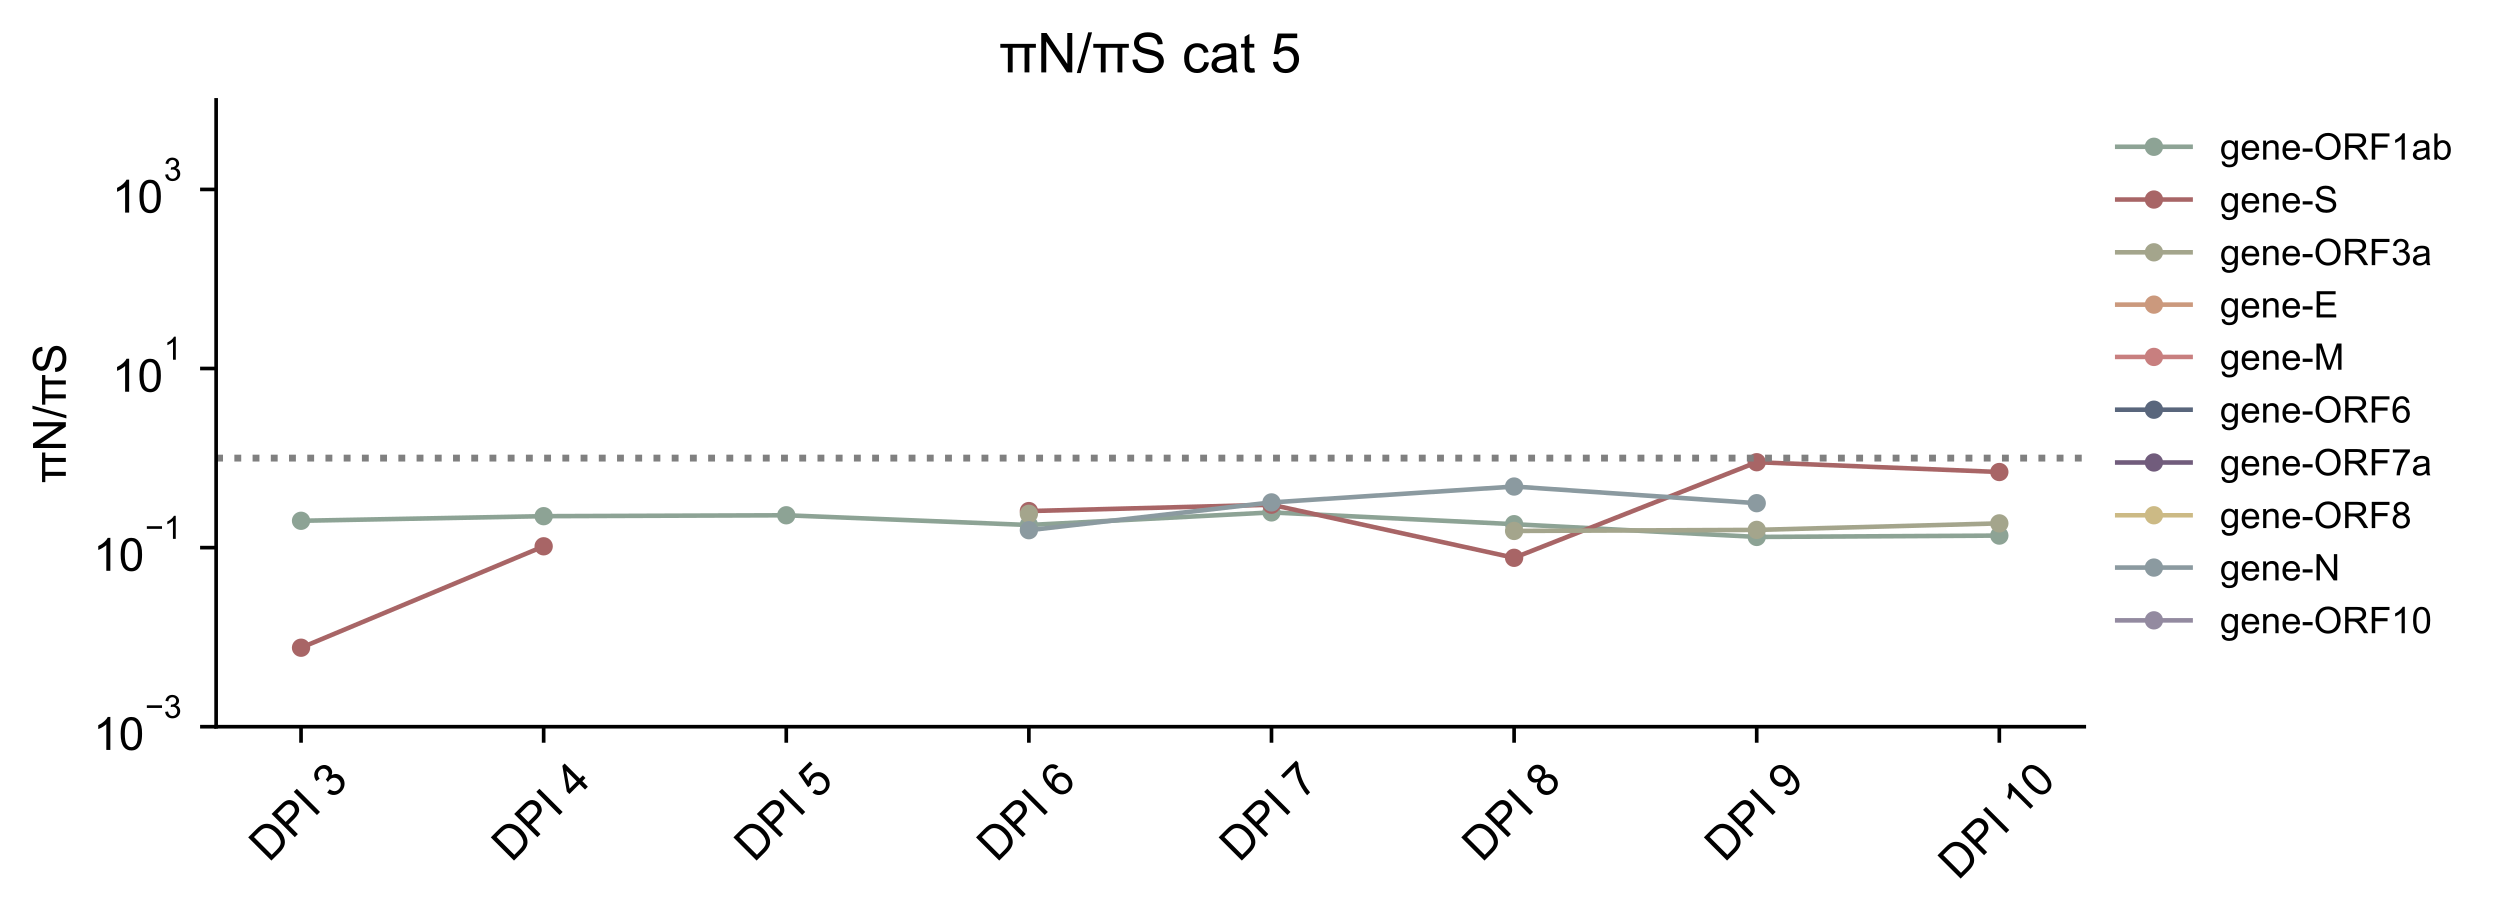 <?xml version="1.0" encoding="utf-8" standalone="no"?>
<!DOCTYPE svg PUBLIC "-//W3C//DTD SVG 1.1//EN"
  "http://www.w3.org/Graphics/SVG/1.1/DTD/svg11.dtd">
<!-- Created with matplotlib (https://matplotlib.org/) -->
<svg height="200.805pt" version="1.1" viewBox="0 0 545.333 200.805" width="545.333pt" xmlns="http://www.w3.org/2000/svg" xmlns:xlink="http://www.w3.org/1999/xlink">
 <defs>
  <style type="text/css">
*{stroke-linecap:butt;stroke-linejoin:round;}
  </style>
 </defs>
 <g id="figure_1">
  <g id="patch_1">
   <path d="M 0 200.805 
L 545.333 200.805 
L 545.333 -0 
L 0 -0 
z
" style="fill:#ffffff;"/>
  </g>
  <g id="axes_1">
   <g id="patch_2">
    <path d="M 47.145 158.521 
L 454.642 158.521 
L 454.642 21.789 
L 47.145 21.789 
z
" style="fill:#ffffff;"/>
   </g>
   <g id="matplotlib.axis_1">
    <g id="xtick_1">
     <g id="line2d_1">
      <defs>
       <path d="M 0 0 
L 0 3.5 
" id="m60357d812e" style="stroke:#000000;stroke-width:0.8;"/>
      </defs>
      <g>
       <use style="stroke:#000000;stroke-width:0.8;" x="65.668" xlink:href="#m60357d812e" y="158.521"/>
      </g>
     </g>
     <g id="text_1">
      <!-- DPI 3 -->
      <defs>
       <path d="M 7.719 0 
L 7.719 71.578 
L 32.375 71.578 
Q 40.719 71.578 45.125 70.562 
Q 51.266 69.141 55.609 65.438 
Q 61.281 60.641 64.078 53.188 
Q 66.891 45.75 66.891 36.188 
Q 66.891 28.031 64.984 21.734 
Q 63.094 15.438 60.109 11.297 
Q 57.125 7.172 53.578 4.797 
Q 50.047 2.438 45.047 1.219 
Q 40.047 0 33.547 0 
z
M 17.188 8.453 
L 32.469 8.453 
Q 39.547 8.453 43.578 9.766 
Q 47.609 11.078 50 13.484 
Q 53.375 16.844 55.25 22.531 
Q 57.125 28.219 57.125 36.328 
Q 57.125 47.562 53.438 53.594 
Q 49.75 59.625 44.484 61.672 
Q 40.672 63.141 32.234 63.141 
L 17.188 63.141 
z
" id="ArialMT-68"/>
       <path d="M 7.719 0 
L 7.719 71.578 
L 34.719 71.578 
Q 41.844 71.578 45.609 70.906 
Q 50.875 70.016 54.438 67.547 
Q 58.016 65.094 60.188 60.641 
Q 62.359 56.203 62.359 50.875 
Q 62.359 41.75 56.547 35.422 
Q 50.734 29.109 35.547 29.109 
L 17.188 29.109 
L 17.188 0 
z
M 17.188 37.547 
L 35.688 37.547 
Q 44.875 37.547 48.734 40.969 
Q 52.594 44.391 52.594 50.594 
Q 52.594 55.078 50.312 58.266 
Q 48.047 61.469 44.344 62.5 
Q 41.938 63.141 35.5 63.141 
L 17.188 63.141 
z
" id="ArialMT-80"/>
       <path d="M 9.328 0 
L 9.328 71.578 
L 18.797 71.578 
L 18.797 0 
z
" id="ArialMT-73"/>
       <path id="ArialMT-32"/>
       <path d="M 4.203 18.891 
L 12.984 20.062 
Q 14.5 12.594 18.141 9.297 
Q 21.781 6 27 6 
Q 33.203 6 37.469 10.297 
Q 41.75 14.594 41.75 20.953 
Q 41.75 27 37.797 30.922 
Q 33.844 34.859 27.734 34.859 
Q 25.25 34.859 21.531 33.891 
L 22.516 41.609 
Q 23.391 41.5 23.922 41.5 
Q 29.547 41.5 34.031 44.422 
Q 38.531 47.359 38.531 53.469 
Q 38.531 58.297 35.25 61.469 
Q 31.984 64.656 26.812 64.656 
Q 21.688 64.656 18.266 61.422 
Q 14.844 58.203 13.875 51.766 
L 5.078 53.328 
Q 6.688 62.156 12.391 67.016 
Q 18.109 71.875 26.609 71.875 
Q 32.469 71.875 37.391 69.359 
Q 42.328 66.844 44.938 62.5 
Q 47.562 58.156 47.562 53.266 
Q 47.562 48.641 45.062 44.828 
Q 42.578 41.016 37.703 38.766 
Q 44.047 37.312 47.562 32.688 
Q 51.078 28.078 51.078 21.141 
Q 51.078 11.766 44.234 5.25 
Q 37.406 -1.266 26.953 -1.266 
Q 17.531 -1.266 11.297 4.344 
Q 5.078 9.969 4.203 18.891 
z
" id="ArialMT-51"/>
      </defs>
      <g transform="translate(58.654 188.267)rotate(-45)scale(0.1 -0.1)">
       <use xlink:href="#ArialMT-68"/>
       <use x="72.217" xlink:href="#ArialMT-80"/>
       <use x="138.916" xlink:href="#ArialMT-73"/>
       <use x="166.699" xlink:href="#ArialMT-32"/>
       <use x="194.482" xlink:href="#ArialMT-51"/>
      </g>
     </g>
    </g>
    <g id="xtick_2">
     <g id="line2d_2">
      <g>
       <use style="stroke:#000000;stroke-width:0.8;" x="118.59" xlink:href="#m60357d812e" y="158.521"/>
      </g>
     </g>
     <g id="text_2">
      <!-- DPI 4 -->
      <defs>
       <path d="M 32.328 0 
L 32.328 17.141 
L 1.266 17.141 
L 1.266 25.203 
L 33.938 71.578 
L 41.109 71.578 
L 41.109 25.203 
L 50.781 25.203 
L 50.781 17.141 
L 41.109 17.141 
L 41.109 0 
z
M 32.328 25.203 
L 32.328 57.469 
L 9.906 25.203 
z
" id="ArialMT-52"/>
      </defs>
      <g transform="translate(111.575 188.267)rotate(-45)scale(0.1 -0.1)">
       <use xlink:href="#ArialMT-68"/>
       <use x="72.217" xlink:href="#ArialMT-80"/>
       <use x="138.916" xlink:href="#ArialMT-73"/>
       <use x="166.699" xlink:href="#ArialMT-32"/>
       <use x="194.482" xlink:href="#ArialMT-52"/>
      </g>
     </g>
    </g>
    <g id="xtick_3">
     <g id="line2d_3">
      <g>
       <use style="stroke:#000000;stroke-width:0.8;" x="171.511" xlink:href="#m60357d812e" y="158.521"/>
      </g>
     </g>
     <g id="text_3">
      <!-- DPI 5 -->
      <defs>
       <path d="M 4.156 18.75 
L 13.375 19.531 
Q 14.406 12.797 18.141 9.391 
Q 21.875 6 27.156 6 
Q 33.5 6 37.891 10.781 
Q 42.281 15.578 42.281 23.484 
Q 42.281 31 38.062 35.344 
Q 33.844 39.703 27 39.703 
Q 22.75 39.703 19.328 37.766 
Q 15.922 35.844 13.969 32.766 
L 5.719 33.844 
L 12.641 70.609 
L 48.25 70.609 
L 48.25 62.203 
L 19.672 62.203 
L 15.828 42.969 
Q 22.266 47.469 29.344 47.469 
Q 38.719 47.469 45.156 40.969 
Q 51.609 34.469 51.609 24.266 
Q 51.609 14.547 45.953 7.469 
Q 39.062 -1.219 27.156 -1.219 
Q 17.391 -1.219 11.203 4.25 
Q 5.031 9.719 4.156 18.75 
z
" id="ArialMT-53"/>
      </defs>
      <g transform="translate(164.497 188.267)rotate(-45)scale(0.1 -0.1)">
       <use xlink:href="#ArialMT-68"/>
       <use x="72.217" xlink:href="#ArialMT-80"/>
       <use x="138.916" xlink:href="#ArialMT-73"/>
       <use x="166.699" xlink:href="#ArialMT-32"/>
       <use x="194.482" xlink:href="#ArialMT-53"/>
      </g>
     </g>
    </g>
    <g id="xtick_4">
     <g id="line2d_4">
      <g>
       <use style="stroke:#000000;stroke-width:0.8;" x="224.433" xlink:href="#m60357d812e" y="158.521"/>
      </g>
     </g>
     <g id="text_4">
      <!-- DPI 6 -->
      <defs>
       <path d="M 49.75 54.047 
L 41.016 53.375 
Q 39.844 58.547 37.703 60.891 
Q 34.125 64.656 28.906 64.656 
Q 24.703 64.656 21.531 62.312 
Q 17.391 59.281 14.984 53.469 
Q 12.594 47.656 12.5 36.922 
Q 15.672 41.75 20.266 44.094 
Q 24.859 46.438 29.891 46.438 
Q 38.672 46.438 44.844 39.969 
Q 51.031 33.5 51.031 23.25 
Q 51.031 16.5 48.125 10.719 
Q 45.219 4.938 40.141 1.859 
Q 35.062 -1.219 28.609 -1.219 
Q 17.625 -1.219 10.688 6.859 
Q 3.766 14.938 3.766 33.5 
Q 3.766 54.25 11.422 63.672 
Q 18.109 71.875 29.438 71.875 
Q 37.891 71.875 43.281 67.141 
Q 48.688 62.406 49.75 54.047 
z
M 13.875 23.188 
Q 13.875 18.656 15.797 14.5 
Q 17.719 10.359 21.188 8.172 
Q 24.656 6 28.469 6 
Q 34.031 6 38.031 10.484 
Q 42.047 14.984 42.047 22.703 
Q 42.047 30.125 38.078 34.391 
Q 34.125 38.672 28.125 38.672 
Q 22.172 38.672 18.016 34.391 
Q 13.875 30.125 13.875 23.188 
z
" id="ArialMT-54"/>
      </defs>
      <g transform="translate(217.419 188.267)rotate(-45)scale(0.1 -0.1)">
       <use xlink:href="#ArialMT-68"/>
       <use x="72.217" xlink:href="#ArialMT-80"/>
       <use x="138.916" xlink:href="#ArialMT-73"/>
       <use x="166.699" xlink:href="#ArialMT-32"/>
       <use x="194.482" xlink:href="#ArialMT-54"/>
      </g>
     </g>
    </g>
    <g id="xtick_5">
     <g id="line2d_5">
      <g>
       <use style="stroke:#000000;stroke-width:0.8;" x="277.354" xlink:href="#m60357d812e" y="158.521"/>
      </g>
     </g>
     <g id="text_5">
      <!-- DPI 7 -->
      <defs>
       <path d="M 4.734 62.203 
L 4.734 70.656 
L 51.078 70.656 
L 51.078 63.812 
Q 44.234 56.547 37.516 44.484 
Q 30.812 32.422 27.156 19.672 
Q 24.516 10.688 23.781 0 
L 14.75 0 
Q 14.891 8.453 18.062 20.406 
Q 21.234 32.375 27.172 43.484 
Q 33.109 54.594 39.797 62.203 
z
" id="ArialMT-55"/>
      </defs>
      <g transform="translate(270.34 188.267)rotate(-45)scale(0.1 -0.1)">
       <use xlink:href="#ArialMT-68"/>
       <use x="72.217" xlink:href="#ArialMT-80"/>
       <use x="138.916" xlink:href="#ArialMT-73"/>
       <use x="166.699" xlink:href="#ArialMT-32"/>
       <use x="194.482" xlink:href="#ArialMT-55"/>
      </g>
     </g>
    </g>
    <g id="xtick_6">
     <g id="line2d_6">
      <g>
       <use style="stroke:#000000;stroke-width:0.8;" x="330.276" xlink:href="#m60357d812e" y="158.521"/>
      </g>
     </g>
     <g id="text_6">
      <!-- DPI 8 -->
      <defs>
       <path d="M 17.672 38.812 
Q 12.203 40.828 9.562 44.531 
Q 6.938 48.25 6.938 53.422 
Q 6.938 61.234 12.547 66.547 
Q 18.172 71.875 27.484 71.875 
Q 36.859 71.875 42.578 66.422 
Q 48.297 60.984 48.297 53.172 
Q 48.297 48.188 45.672 44.5 
Q 43.062 40.828 37.75 38.812 
Q 44.344 36.672 47.781 31.875 
Q 51.219 27.094 51.219 20.453 
Q 51.219 11.281 44.719 5.031 
Q 38.234 -1.219 27.641 -1.219 
Q 17.047 -1.219 10.547 5.047 
Q 4.047 11.328 4.047 20.703 
Q 4.047 27.688 7.594 32.391 
Q 11.141 37.109 17.672 38.812 
z
M 15.922 53.719 
Q 15.922 48.641 19.188 45.406 
Q 22.469 42.188 27.688 42.188 
Q 32.766 42.188 36.016 45.375 
Q 39.266 48.578 39.266 53.219 
Q 39.266 58.062 35.906 61.359 
Q 32.562 64.656 27.594 64.656 
Q 22.562 64.656 19.234 61.422 
Q 15.922 58.203 15.922 53.719 
z
M 13.094 20.656 
Q 13.094 16.891 14.875 13.375 
Q 16.656 9.859 20.172 7.922 
Q 23.688 6 27.734 6 
Q 34.031 6 38.125 10.047 
Q 42.234 14.109 42.234 20.359 
Q 42.234 26.703 38.016 30.859 
Q 33.797 35.016 27.438 35.016 
Q 21.234 35.016 17.156 30.906 
Q 13.094 26.812 13.094 20.656 
z
" id="ArialMT-56"/>
      </defs>
      <g transform="translate(323.262 188.267)rotate(-45)scale(0.1 -0.1)">
       <use xlink:href="#ArialMT-68"/>
       <use x="72.217" xlink:href="#ArialMT-80"/>
       <use x="138.916" xlink:href="#ArialMT-73"/>
       <use x="166.699" xlink:href="#ArialMT-32"/>
       <use x="194.482" xlink:href="#ArialMT-56"/>
      </g>
     </g>
    </g>
    <g id="xtick_7">
     <g id="line2d_7">
      <g>
       <use style="stroke:#000000;stroke-width:0.8;" x="383.198" xlink:href="#m60357d812e" y="158.521"/>
      </g>
     </g>
     <g id="text_7">
      <!-- DPI 9 -->
      <defs>
       <path d="M 5.469 16.547 
L 13.922 17.328 
Q 14.984 11.375 18.016 8.688 
Q 21.047 6 25.781 6 
Q 29.828 6 32.875 7.859 
Q 35.938 9.719 37.891 12.812 
Q 39.844 15.922 41.156 21.188 
Q 42.484 26.469 42.484 31.938 
Q 42.484 32.516 42.438 33.688 
Q 39.797 29.5 35.234 26.875 
Q 30.672 24.266 25.344 24.266 
Q 16.453 24.266 10.297 30.703 
Q 4.156 37.156 4.156 47.703 
Q 4.156 58.594 10.578 65.234 
Q 17 71.875 26.656 71.875 
Q 33.641 71.875 39.422 68.109 
Q 45.219 64.359 48.219 57.391 
Q 51.219 50.438 51.219 37.25 
Q 51.219 23.531 48.234 15.406 
Q 45.266 7.281 39.375 3.031 
Q 33.5 -1.219 25.594 -1.219 
Q 17.188 -1.219 11.859 3.438 
Q 6.547 8.109 5.469 16.547 
z
M 41.453 48.141 
Q 41.453 55.719 37.422 60.156 
Q 33.406 64.594 27.734 64.594 
Q 21.875 64.594 17.531 59.812 
Q 13.188 55.031 13.188 47.406 
Q 13.188 40.578 17.312 36.297 
Q 21.438 32.031 27.484 32.031 
Q 33.594 32.031 37.516 36.297 
Q 41.453 40.578 41.453 48.141 
z
" id="ArialMT-57"/>
      </defs>
      <g transform="translate(376.184 188.267)rotate(-45)scale(0.1 -0.1)">
       <use xlink:href="#ArialMT-68"/>
       <use x="72.217" xlink:href="#ArialMT-80"/>
       <use x="138.916" xlink:href="#ArialMT-73"/>
       <use x="166.699" xlink:href="#ArialMT-32"/>
       <use x="194.482" xlink:href="#ArialMT-57"/>
      </g>
     </g>
    </g>
    <g id="xtick_8">
     <g id="line2d_8">
      <g>
       <use style="stroke:#000000;stroke-width:0.8;" x="436.119" xlink:href="#m60357d812e" y="158.521"/>
      </g>
     </g>
     <g id="text_8">
      <!-- DPI 10 -->
      <defs>
       <path d="M 37.25 0 
L 28.469 0 
L 28.469 56 
Q 25.297 52.984 20.141 49.953 
Q 14.984 46.922 10.891 45.406 
L 10.891 53.906 
Q 18.266 57.375 23.781 62.297 
Q 29.297 67.234 31.594 71.875 
L 37.25 71.875 
z
" id="ArialMT-49"/>
       <path d="M 4.156 35.297 
Q 4.156 48 6.766 55.734 
Q 9.375 63.484 14.516 67.672 
Q 19.672 71.875 27.484 71.875 
Q 33.25 71.875 37.594 69.547 
Q 41.938 67.234 44.766 62.859 
Q 47.609 58.5 49.219 52.219 
Q 50.828 45.953 50.828 35.297 
Q 50.828 22.703 48.234 14.969 
Q 45.656 7.234 40.5 3 
Q 35.359 -1.219 27.484 -1.219 
Q 17.141 -1.219 11.234 6.203 
Q 4.156 15.141 4.156 35.297 
z
M 13.188 35.297 
Q 13.188 17.672 17.312 11.828 
Q 21.438 6 27.484 6 
Q 33.547 6 37.672 11.859 
Q 41.797 17.719 41.797 35.297 
Q 41.797 52.984 37.672 58.781 
Q 33.547 64.594 27.391 64.594 
Q 21.344 64.594 17.719 59.469 
Q 13.188 52.938 13.188 35.297 
z
" id="ArialMT-48"/>
      </defs>
      <g transform="translate(427.139 192.199)rotate(-45)scale(0.1 -0.1)">
       <use xlink:href="#ArialMT-68"/>
       <use x="72.217" xlink:href="#ArialMT-80"/>
       <use x="138.916" xlink:href="#ArialMT-73"/>
       <use x="166.699" xlink:href="#ArialMT-32"/>
       <use x="194.482" xlink:href="#ArialMT-49"/>
       <use x="250.098" xlink:href="#ArialMT-48"/>
      </g>
     </g>
    </g>
   </g>
   <g id="matplotlib.axis_2">
    <g id="ytick_1">
     <g id="line2d_9">
      <defs>
       <path d="M 0 0 
L -3.5 0 
" id="mad53ce4763" style="stroke:#000000;stroke-width:0.8;"/>
      </defs>
      <g>
       <use style="stroke:#000000;stroke-width:0.8;" x="47.145" xlink:href="#mad53ce4763" y="158.521"/>
      </g>
     </g>
     <g id="text_9">
      <!-- $\mathdefault{10^{-3}}$ -->
      <defs>
       <path d="M 52.828 31.203 
L 5.562 31.203 
L 5.562 39.406 
L 52.828 39.406 
z
" id="ArialMT-8722"/>
      </defs>
      <g transform="translate(20.345 163.678)scale(0.1 -0.1)">
       <use transform="translate(0 0.994)" xlink:href="#ArialMT-49"/>
       <use transform="translate(55.615 0.994)" xlink:href="#ArialMT-48"/>
       <use transform="translate(112.973 70.688)scale(0.7)" xlink:href="#ArialMT-8722"/>
       <use transform="translate(153.852 70.688)scale(0.7)" xlink:href="#ArialMT-51"/>
      </g>
     </g>
    </g>
    <g id="ytick_2">
     <g id="line2d_10">
      <g>
       <use style="stroke:#000000;stroke-width:0.8;" x="47.145" xlink:href="#mad53ce4763" y="119.455"/>
      </g>
     </g>
     <g id="text_10">
      <!-- $\mathdefault{10^{-1}}$ -->
      <g transform="translate(20.345 124.611)scale(0.1 -0.1)">
       <use transform="translate(0 0.994)" xlink:href="#ArialMT-49"/>
       <use transform="translate(55.615 0.994)" xlink:href="#ArialMT-48"/>
       <use transform="translate(112.973 70.688)scale(0.7)" xlink:href="#ArialMT-8722"/>
       <use transform="translate(153.852 70.688)scale(0.7)" xlink:href="#ArialMT-49"/>
      </g>
     </g>
    </g>
    <g id="ytick_3">
     <g id="line2d_11">
      <g>
       <use style="stroke:#000000;stroke-width:0.8;" x="47.145" xlink:href="#mad53ce4763" y="80.389"/>
      </g>
     </g>
     <g id="text_11">
      <!-- $\mathdefault{10^{1}}$ -->
      <g transform="translate(24.445 85.545)scale(0.1 -0.1)">
       <use transform="translate(0 0.994)" xlink:href="#ArialMT-49"/>
       <use transform="translate(55.615 0.994)" xlink:href="#ArialMT-48"/>
       <use transform="translate(112.973 70.688)scale(0.7)" xlink:href="#ArialMT-49"/>
      </g>
     </g>
    </g>
    <g id="ytick_4">
     <g id="line2d_12">
      <g>
       <use style="stroke:#000000;stroke-width:0.8;" x="47.145" xlink:href="#mad53ce4763" y="41.323"/>
      </g>
     </g>
     <g id="text_12">
      <!-- $\mathdefault{10^{3}}$ -->
      <g transform="translate(24.445 46.479)scale(0.1 -0.1)">
       <use transform="translate(0 0.994)" xlink:href="#ArialMT-49"/>
       <use transform="translate(55.615 0.994)" xlink:href="#ArialMT-48"/>
       <use transform="translate(112.973 70.688)scale(0.7)" xlink:href="#ArialMT-51"/>
      </g>
     </g>
    </g>
    <g id="text_13">
     <!-- πN/πS -->
     <defs>
      <path d="M 24.656 44.734 
L 24.656 0 
L 15.875 0 
L 15.875 44.734 
L 2.203 44.734 
L 2.203 51.859 
L 66.844 51.859 
L 66.844 44.734 
L 55.031 44.734 
L 55.031 0 
L 46.234 0 
L 46.234 44.734 
z
" id="ArialMT-960"/>
      <path d="M 7.625 0 
L 7.625 71.578 
L 17.328 71.578 
L 54.938 15.375 
L 54.938 71.578 
L 64.016 71.578 
L 64.016 0 
L 54.297 0 
L 16.703 56.25 
L 16.703 0 
z
" id="ArialMT-78"/>
      <path d="M 0 -1.219 
L 20.75 72.797 
L 27.781 72.797 
L 7.078 -1.219 
z
" id="ArialMT-47"/>
      <path d="M 4.5 23 
L 13.422 23.781 
Q 14.062 18.406 16.375 14.969 
Q 18.703 11.531 23.578 9.406 
Q 28.469 7.281 34.578 7.281 
Q 39.984 7.281 44.141 8.891 
Q 48.297 10.5 50.312 13.297 
Q 52.344 16.109 52.344 19.438 
Q 52.344 22.797 50.391 25.312 
Q 48.438 27.828 43.953 29.547 
Q 41.062 30.672 31.203 33.031 
Q 21.344 35.406 17.391 37.5 
Q 12.25 40.188 9.734 44.156 
Q 7.234 48.141 7.234 53.078 
Q 7.234 58.5 10.297 63.203 
Q 13.375 67.922 19.281 70.359 
Q 25.203 72.797 32.422 72.797 
Q 40.375 72.797 46.453 70.234 
Q 52.547 67.672 55.812 62.688 
Q 59.078 57.719 59.328 51.422 
L 50.25 50.734 
Q 49.516 57.516 45.281 60.984 
Q 41.062 64.453 32.812 64.453 
Q 24.219 64.453 20.281 61.297 
Q 16.359 58.156 16.359 53.719 
Q 16.359 49.859 19.141 47.359 
Q 21.875 44.875 33.422 42.266 
Q 44.969 39.656 49.266 37.703 
Q 55.516 34.812 58.484 30.391 
Q 61.469 25.984 61.469 20.219 
Q 61.469 14.5 58.203 9.438 
Q 54.938 4.391 48.797 1.578 
Q 42.672 -1.219 35.016 -1.219 
Q 25.297 -1.219 18.719 1.609 
Q 12.156 4.438 8.422 10.125 
Q 4.688 15.828 4.5 23 
z
" id="ArialMT-83"/>
     </defs>
     <g transform="translate(14.358 105.391)rotate(-90)scale(0.1 -0.1)">
      <use xlink:href="#ArialMT-960"/>
      <use x="68.994" xlink:href="#ArialMT-78"/>
      <use x="141.211" xlink:href="#ArialMT-47"/>
      <use x="168.994" xlink:href="#ArialMT-960"/>
      <use x="237.988" xlink:href="#ArialMT-83"/>
     </g>
    </g>
   </g>
   <g id="line2d_13">
    <path clip-path="url(#p0b75e8d8d1)" d="M 65.668 113.601 
L 118.59 112.595 
L 171.511 112.398 
L 224.433 114.522 
L 277.354 111.775 
L 330.276 114.342 
L 383.198 117.124 
L 436.119 116.829 
" style="fill:none;stroke:#8da395;stroke-linecap:square;"/>
    <defs>
     <path d="M 0 1.5 
C 0.398 1.5 0.779 1.342 1.061 1.061 
C 1.342 0.779 1.5 0.398 1.5 0 
C 1.5 -0.398 1.342 -0.779 1.061 -1.061 
C 0.779 -1.342 0.398 -1.5 0 -1.5 
C -0.398 -1.5 -0.779 -1.342 -1.061 -1.061 
C -1.342 -0.779 -1.5 -0.398 -1.5 0 
C -1.5 0.398 -1.342 0.779 -1.061 1.061 
C -0.779 1.342 -0.398 1.5 0 1.5 
z
" id="m43a55f8707" style="stroke:#8da395;"/>
    </defs>
    <g clip-path="url(#p0b75e8d8d1)">
     <use style="fill:#8da395;stroke:#8da395;" x="65.668" xlink:href="#m43a55f8707" y="113.601"/>
     <use style="fill:#8da395;stroke:#8da395;" x="118.59" xlink:href="#m43a55f8707" y="112.595"/>
     <use style="fill:#8da395;stroke:#8da395;" x="171.511" xlink:href="#m43a55f8707" y="112.398"/>
     <use style="fill:#8da395;stroke:#8da395;" x="224.433" xlink:href="#m43a55f8707" y="114.522"/>
     <use style="fill:#8da395;stroke:#8da395;" x="277.354" xlink:href="#m43a55f8707" y="111.775"/>
     <use style="fill:#8da395;stroke:#8da395;" x="330.276" xlink:href="#m43a55f8707" y="114.342"/>
     <use style="fill:#8da395;stroke:#8da395;" x="383.198" xlink:href="#m43a55f8707" y="117.124"/>
     <use style="fill:#8da395;stroke:#8da395;" x="436.119" xlink:href="#m43a55f8707" y="116.829"/>
    </g>
   </g>
   <g id="line2d_14">
    <path clip-path="url(#p0b75e8d8d1)" d="M 65.668 141.29 
L 118.59 119.167 
M 224.433 111.481 
L 277.354 110.094 
L 330.276 121.677 
L 383.198 100.825 
L 436.119 102.964 
" style="fill:none;stroke:#a86566;stroke-linecap:square;"/>
    <defs>
     <path d="M 0 1.5 
C 0.398 1.5 0.779 1.342 1.061 1.061 
C 1.342 0.779 1.5 0.398 1.5 0 
C 1.5 -0.398 1.342 -0.779 1.061 -1.061 
C 0.779 -1.342 0.398 -1.5 0 -1.5 
C -0.398 -1.5 -0.779 -1.342 -1.061 -1.061 
C -1.342 -0.779 -1.5 -0.398 -1.5 0 
C -1.5 0.398 -1.342 0.779 -1.061 1.061 
C -0.779 1.342 -0.398 1.5 0 1.5 
z
" id="ma04ac0b666" style="stroke:#a86566;"/>
    </defs>
    <g clip-path="url(#p0b75e8d8d1)">
     <use style="fill:#a86566;stroke:#a86566;" x="65.668" xlink:href="#ma04ac0b666" y="141.29"/>
     <use style="fill:#a86566;stroke:#a86566;" x="118.59" xlink:href="#ma04ac0b666" y="119.167"/>
     <use style="fill:#a86566;stroke:#a86566;" x="224.433" xlink:href="#ma04ac0b666" y="111.481"/>
     <use style="fill:#a86566;stroke:#a86566;" x="277.354" xlink:href="#ma04ac0b666" y="110.094"/>
     <use style="fill:#a86566;stroke:#a86566;" x="330.276" xlink:href="#ma04ac0b666" y="121.677"/>
     <use style="fill:#a86566;stroke:#a86566;" x="383.198" xlink:href="#ma04ac0b666" y="100.825"/>
     <use style="fill:#a86566;stroke:#a86566;" x="436.119" xlink:href="#ma04ac0b666" y="102.964"/>
    </g>
   </g>
   <g id="line2d_15">
    <path clip-path="url(#p0b75e8d8d1)" d="M 224.433 112.079 
M 330.276 115.816 
L 383.198 115.587 
L 436.119 114.165 
" style="fill:none;stroke:#a4a58c;stroke-linecap:square;"/>
    <defs>
     <path d="M 0 1.5 
C 0.398 1.5 0.779 1.342 1.061 1.061 
C 1.342 0.779 1.5 0.398 1.5 0 
C 1.5 -0.398 1.342 -0.779 1.061 -1.061 
C 0.779 -1.342 0.398 -1.5 0 -1.5 
C -0.398 -1.5 -0.779 -1.342 -1.061 -1.061 
C -1.342 -0.779 -1.5 -0.398 -1.5 0 
C -1.5 0.398 -1.342 0.779 -1.061 1.061 
C -0.779 1.342 -0.398 1.5 0 1.5 
z
" id="m25f90582f4" style="stroke:#a4a58c;"/>
    </defs>
    <g clip-path="url(#p0b75e8d8d1)">
     <use style="fill:#a4a58c;stroke:#a4a58c;" x="224.433" xlink:href="#m25f90582f4" y="112.079"/>
     <use style="fill:#a4a58c;stroke:#a4a58c;" x="330.276" xlink:href="#m25f90582f4" y="115.816"/>
     <use style="fill:#a4a58c;stroke:#a4a58c;" x="383.198" xlink:href="#m25f90582f4" y="115.587"/>
     <use style="fill:#a4a58c;stroke:#a4a58c;" x="436.119" xlink:href="#m25f90582f4" y="114.165"/>
    </g>
   </g>
   <g id="line2d_16">
    <path clip-path="url(#p0b75e8d8d1)" d="M 0 0 
" style="fill:none;stroke:#cb997d;stroke-linecap:square;"/>
    <defs>
     <path d="M 0 1.5 
C 0.398 1.5 0.779 1.342 1.061 1.061 
C 1.342 0.779 1.5 0.398 1.5 0 
C 1.5 -0.398 1.342 -0.779 1.061 -1.061 
C 0.779 -1.342 0.398 -1.5 0 -1.5 
C -0.398 -1.5 -0.779 -1.342 -1.061 -1.061 
C -1.342 -0.779 -1.5 -0.398 -1.5 0 
C -1.5 0.398 -1.342 0.779 -1.061 1.061 
C -0.779 1.342 -0.398 1.5 0 1.5 
z
" id="mabf40a80c5" style="stroke:#cb997d;"/>
    </defs>
    <g clip-path="url(#p0b75e8d8d1)">
     <use style="fill:#cb997d;stroke:#cb997d;" x="0" xlink:href="#mabf40a80c5" y="0"/>
    </g>
   </g>
   <g id="line2d_17">
    <path clip-path="url(#p0b75e8d8d1)" d="M 0 0 
" style="fill:none;stroke:#c87f7f;stroke-linecap:square;"/>
    <defs>
     <path d="M 0 1.5 
C 0.398 1.5 0.779 1.342 1.061 1.061 
C 1.342 0.779 1.5 0.398 1.5 0 
C 1.5 -0.398 1.342 -0.779 1.061 -1.061 
C 0.779 -1.342 0.398 -1.5 0 -1.5 
C -0.398 -1.5 -0.779 -1.342 -1.061 -1.061 
C -1.342 -0.779 -1.5 -0.398 -1.5 0 
C -1.5 0.398 -1.342 0.779 -1.061 1.061 
C -0.779 1.342 -0.398 1.5 0 1.5 
z
" id="m30ad39869d" style="stroke:#c87f7f;"/>
    </defs>
    <g clip-path="url(#p0b75e8d8d1)">
     <use style="fill:#c87f7f;stroke:#c87f7f;" x="0" xlink:href="#m30ad39869d" y="0"/>
    </g>
   </g>
   <g id="line2d_18">
    <path clip-path="url(#p0b75e8d8d1)" d="M 0 0 
" style="fill:none;stroke:#59667c;stroke-linecap:square;"/>
    <defs>
     <path d="M 0 1.5 
C 0.398 1.5 0.779 1.342 1.061 1.061 
C 1.342 0.779 1.5 0.398 1.5 0 
C 1.5 -0.398 1.342 -0.779 1.061 -1.061 
C 0.779 -1.342 0.398 -1.5 0 -1.5 
C -0.398 -1.5 -0.779 -1.342 -1.061 -1.061 
C -1.342 -0.779 -1.5 -0.398 -1.5 0 
C -1.5 0.398 -1.342 0.779 -1.061 1.061 
C -0.779 1.342 -0.398 1.5 0 1.5 
z
" id="m52ce17d57f" style="stroke:#59667c;"/>
    </defs>
    <g clip-path="url(#p0b75e8d8d1)">
     <use style="fill:#59667c;stroke:#59667c;" x="0" xlink:href="#m52ce17d57f" y="0"/>
    </g>
   </g>
   <g id="line2d_19">
    <path clip-path="url(#p0b75e8d8d1)" d="M 0 0 
" style="fill:none;stroke:#715c7c;stroke-linecap:square;"/>
    <defs>
     <path d="M 0 1.5 
C 0.398 1.5 0.779 1.342 1.061 1.061 
C 1.342 0.779 1.5 0.398 1.5 0 
C 1.5 -0.398 1.342 -0.779 1.061 -1.061 
C 0.779 -1.342 0.398 -1.5 0 -1.5 
C -0.398 -1.5 -0.779 -1.342 -1.061 -1.061 
C -1.342 -0.779 -1.5 -0.398 -1.5 0 
C -1.5 0.398 -1.342 0.779 -1.061 1.061 
C -0.779 1.342 -0.398 1.5 0 1.5 
z
" id="mc1db9dbe76" style="stroke:#715c7c;"/>
    </defs>
    <g clip-path="url(#p0b75e8d8d1)">
     <use style="fill:#715c7c;stroke:#715c7c;" x="0" xlink:href="#mc1db9dbe76" y="0"/>
    </g>
   </g>
   <g id="line2d_20">
    <path clip-path="url(#p0b75e8d8d1)" d="M 0 0 
" style="fill:none;stroke:#ccba85;stroke-linecap:square;"/>
    <defs>
     <path d="M 0 1.5 
C 0.398 1.5 0.779 1.342 1.061 1.061 
C 1.342 0.779 1.5 0.398 1.5 0 
C 1.5 -0.398 1.342 -0.779 1.061 -1.061 
C 0.779 -1.342 0.398 -1.5 0 -1.5 
C -0.398 -1.5 -0.779 -1.342 -1.061 -1.061 
C -1.342 -0.779 -1.5 -0.398 -1.5 0 
C -1.5 0.398 -1.342 0.779 -1.061 1.061 
C -0.779 1.342 -0.398 1.5 0 1.5 
z
" id="mc80cc2718e" style="stroke:#ccba85;"/>
    </defs>
    <g clip-path="url(#p0b75e8d8d1)">
     <use style="fill:#ccba85;stroke:#ccba85;" x="0" xlink:href="#mc80cc2718e" y="0"/>
    </g>
   </g>
   <g id="line2d_21">
    <path clip-path="url(#p0b75e8d8d1)" d="M 224.433 115.653 
L 277.354 109.59 
L 330.276 106.129 
L 383.198 109.761 
" style="fill:none;stroke:#8b9aa0;stroke-linecap:square;"/>
    <defs>
     <path d="M 0 1.5 
C 0.398 1.5 0.779 1.342 1.061 1.061 
C 1.342 0.779 1.5 0.398 1.5 0 
C 1.5 -0.398 1.342 -0.779 1.061 -1.061 
C 0.779 -1.342 0.398 -1.5 0 -1.5 
C -0.398 -1.5 -0.779 -1.342 -1.061 -1.061 
C -1.342 -0.779 -1.5 -0.398 -1.5 0 
C -1.5 0.398 -1.342 0.779 -1.061 1.061 
C -0.779 1.342 -0.398 1.5 0 1.5 
z
" id="mbe3cddbabd" style="stroke:#8b9aa0;"/>
    </defs>
    <g clip-path="url(#p0b75e8d8d1)">
     <use style="fill:#8b9aa0;stroke:#8b9aa0;" x="224.433" xlink:href="#mbe3cddbabd" y="115.653"/>
     <use style="fill:#8b9aa0;stroke:#8b9aa0;" x="277.354" xlink:href="#mbe3cddbabd" y="109.59"/>
     <use style="fill:#8b9aa0;stroke:#8b9aa0;" x="330.276" xlink:href="#mbe3cddbabd" y="106.129"/>
     <use style="fill:#8b9aa0;stroke:#8b9aa0;" x="383.198" xlink:href="#mbe3cddbabd" y="109.761"/>
    </g>
   </g>
   <g id="line2d_22">
    <path clip-path="url(#p0b75e8d8d1)" d="M 0 0 
" style="fill:none;stroke:#938aa0;stroke-linecap:square;"/>
    <defs>
     <path d="M 0 1.5 
C 0.398 1.5 0.779 1.342 1.061 1.061 
C 1.342 0.779 1.5 0.398 1.5 0 
C 1.5 -0.398 1.342 -0.779 1.061 -1.061 
C 0.779 -1.342 0.398 -1.5 0 -1.5 
C -0.398 -1.5 -0.779 -1.342 -1.061 -1.061 
C -1.342 -0.779 -1.5 -0.398 -1.5 0 
C -1.5 0.398 -1.342 0.779 -1.061 1.061 
C -0.779 1.342 -0.398 1.5 0 1.5 
z
" id="mb8a42956a7" style="stroke:#938aa0;"/>
    </defs>
    <g clip-path="url(#p0b75e8d8d1)">
     <use style="fill:#938aa0;stroke:#938aa0;" x="0" xlink:href="#mb8a42956a7" y="0"/>
    </g>
   </g>
   <g id="line2d_23">
    <path clip-path="url(#p0b75e8d8d1)" d="M 47.145 99.922 
L 454.642 99.922 
" style="fill:none;stroke:#808080;stroke-dasharray:1.5,2.475;stroke-dashoffset:0;stroke-width:1.5;"/>
   </g>
   <g id="patch_3">
    <path d="M 47.145 158.521 
L 47.145 21.789 
" style="fill:none;stroke:#000000;stroke-linecap:square;stroke-linejoin:miter;stroke-width:0.8;"/>
   </g>
   <g id="patch_4">
    <path d="M 47.145 158.521 
L 454.642 158.521 
" style="fill:none;stroke:#000000;stroke-linecap:square;stroke-linejoin:miter;stroke-width:0.8;"/>
   </g>
   <g id="text_14">
    <!-- πN/πS cat 5 -->
    <defs>
     <path d="M 40.438 19 
L 49.078 17.875 
Q 47.656 8.938 41.812 3.875 
Q 35.984 -1.172 27.484 -1.172 
Q 16.844 -1.172 10.375 5.781 
Q 3.906 12.75 3.906 25.734 
Q 3.906 34.125 6.688 40.422 
Q 9.469 46.734 15.156 49.875 
Q 20.844 53.031 27.547 53.031 
Q 35.984 53.031 41.359 48.75 
Q 46.734 44.484 48.25 36.625 
L 39.703 35.297 
Q 38.484 40.531 35.375 43.156 
Q 32.281 45.797 27.875 45.797 
Q 21.234 45.797 17.078 41.031 
Q 12.938 36.281 12.938 25.984 
Q 12.938 15.531 16.938 10.797 
Q 20.953 6.062 27.391 6.062 
Q 32.562 6.062 36.031 9.234 
Q 39.5 12.406 40.438 19 
z
" id="ArialMT-99"/>
     <path d="M 40.438 6.391 
Q 35.547 2.25 31.031 0.531 
Q 26.516 -1.172 21.344 -1.172 
Q 12.797 -1.172 8.203 3 
Q 3.609 7.172 3.609 13.672 
Q 3.609 17.484 5.344 20.625 
Q 7.078 23.781 9.891 25.688 
Q 12.703 27.594 16.219 28.562 
Q 18.797 29.25 24.031 29.891 
Q 34.672 31.156 39.703 32.906 
Q 39.75 34.719 39.75 35.203 
Q 39.75 40.578 37.25 42.781 
Q 33.891 45.75 27.25 45.75 
Q 21.047 45.75 18.094 43.578 
Q 15.141 41.406 13.719 35.891 
L 5.125 37.062 
Q 6.297 42.578 8.984 45.969 
Q 11.672 49.359 16.75 51.188 
Q 21.828 53.031 28.516 53.031 
Q 35.156 53.031 39.297 51.469 
Q 43.453 49.906 45.406 47.531 
Q 47.359 45.172 48.141 41.547 
Q 48.578 39.312 48.578 33.453 
L 48.578 21.734 
Q 48.578 9.469 49.141 6.219 
Q 49.703 2.984 51.375 0 
L 42.188 0 
Q 40.828 2.734 40.438 6.391 
z
M 39.703 26.031 
Q 34.906 24.078 25.344 22.703 
Q 19.922 21.922 17.672 20.938 
Q 15.438 19.969 14.203 18.094 
Q 12.984 16.219 12.984 13.922 
Q 12.984 10.406 15.641 8.062 
Q 18.312 5.719 23.438 5.719 
Q 28.516 5.719 32.469 7.938 
Q 36.422 10.156 38.281 14.016 
Q 39.703 17 39.703 22.797 
z
" id="ArialMT-97"/>
     <path d="M 25.781 7.859 
L 27.047 0.094 
Q 23.344 -0.688 20.406 -0.688 
Q 15.625 -0.688 12.984 0.828 
Q 10.359 2.344 9.281 4.812 
Q 8.203 7.281 8.203 15.188 
L 8.203 45.016 
L 1.766 45.016 
L 1.766 51.859 
L 8.203 51.859 
L 8.203 64.703 
L 16.938 69.969 
L 16.938 51.859 
L 25.781 51.859 
L 25.781 45.016 
L 16.938 45.016 
L 16.938 14.703 
Q 16.938 10.938 17.406 9.859 
Q 17.875 8.797 18.922 8.156 
Q 19.969 7.516 21.922 7.516 
Q 23.391 7.516 25.781 7.859 
z
" id="ArialMT-116"/>
    </defs>
    <g transform="translate(217.938 15.789)scale(0.12 -0.12)">
     <use xlink:href="#ArialMT-960"/>
     <use x="68.994" xlink:href="#ArialMT-78"/>
     <use x="141.211" xlink:href="#ArialMT-47"/>
     <use x="168.994" xlink:href="#ArialMT-960"/>
     <use x="237.988" xlink:href="#ArialMT-83"/>
     <use x="304.688" xlink:href="#ArialMT-32"/>
     <use x="332.471" xlink:href="#ArialMT-99"/>
     <use x="382.471" xlink:href="#ArialMT-97"/>
     <use x="438.086" xlink:href="#ArialMT-116"/>
     <use x="465.869" xlink:href="#ArialMT-32"/>
     <use x="493.652" xlink:href="#ArialMT-53"/>
    </g>
   </g>
   <g id="legend_1">
    <g id="line2d_24">
     <path d="M 461.842 32.018 
L 477.842 32.018 
" style="fill:none;stroke:#8da395;stroke-linecap:square;"/>
    </g>
    <g id="line2d_25">
     <g>
      <use style="fill:#8da395;stroke:#8da395;" x="469.842" xlink:href="#m43a55f8707" y="32.018"/>
     </g>
    </g>
    <g id="text_15">
     <!-- gene-ORF1ab -->
     <defs>
      <path d="M 4.984 -4.297 
L 13.531 -5.562 
Q 14.062 -9.516 16.5 -11.328 
Q 19.781 -13.766 25.438 -13.766 
Q 31.547 -13.766 34.859 -11.328 
Q 38.188 -8.891 39.359 -4.5 
Q 40.047 -1.812 39.984 6.781 
Q 34.234 0 25.641 0 
Q 14.938 0 9.078 7.719 
Q 3.219 15.438 3.219 26.219 
Q 3.219 33.641 5.906 39.906 
Q 8.594 46.188 13.688 49.609 
Q 18.797 53.031 25.688 53.031 
Q 34.859 53.031 40.828 45.609 
L 40.828 51.859 
L 48.922 51.859 
L 48.922 7.031 
Q 48.922 -5.078 46.453 -10.125 
Q 44 -15.188 38.641 -18.109 
Q 33.297 -21.047 25.484 -21.047 
Q 16.219 -21.047 10.5 -16.875 
Q 4.781 -12.703 4.984 -4.297 
z
M 12.25 26.859 
Q 12.25 16.656 16.297 11.969 
Q 20.359 7.281 26.469 7.281 
Q 32.516 7.281 36.609 11.938 
Q 40.719 16.609 40.719 26.562 
Q 40.719 36.078 36.5 40.906 
Q 32.281 45.75 26.312 45.75 
Q 20.453 45.75 16.344 40.984 
Q 12.25 36.234 12.25 26.859 
z
" id="ArialMT-103"/>
      <path d="M 42.094 16.703 
L 51.172 15.578 
Q 49.031 7.625 43.219 3.219 
Q 37.406 -1.172 28.375 -1.172 
Q 17 -1.172 10.328 5.828 
Q 3.656 12.844 3.656 25.484 
Q 3.656 38.578 10.391 45.797 
Q 17.141 53.031 27.875 53.031 
Q 38.281 53.031 44.875 45.953 
Q 51.469 38.875 51.469 26.031 
Q 51.469 25.25 51.422 23.688 
L 12.75 23.688 
Q 13.234 15.141 17.578 10.594 
Q 21.922 6.062 28.422 6.062 
Q 33.25 6.062 36.672 8.594 
Q 40.094 11.141 42.094 16.703 
z
M 13.234 30.906 
L 42.188 30.906 
Q 41.609 37.453 38.875 40.719 
Q 34.672 45.797 27.984 45.797 
Q 21.922 45.797 17.797 41.75 
Q 13.672 37.703 13.234 30.906 
z
" id="ArialMT-101"/>
      <path d="M 6.594 0 
L 6.594 51.859 
L 14.5 51.859 
L 14.5 44.484 
Q 20.219 53.031 31 53.031 
Q 35.688 53.031 39.625 51.344 
Q 43.562 49.656 45.516 46.922 
Q 47.469 44.188 48.25 40.438 
Q 48.734 37.984 48.734 31.891 
L 48.734 0 
L 39.938 0 
L 39.938 31.547 
Q 39.938 36.922 38.906 39.578 
Q 37.891 42.234 35.281 43.812 
Q 32.672 45.406 29.156 45.406 
Q 23.531 45.406 19.453 41.844 
Q 15.375 38.281 15.375 28.328 
L 15.375 0 
z
" id="ArialMT-110"/>
      <path d="M 3.172 21.484 
L 3.172 30.328 
L 30.172 30.328 
L 30.172 21.484 
z
" id="ArialMT-45"/>
      <path d="M 4.828 34.859 
Q 4.828 52.688 14.391 62.766 
Q 23.969 72.859 39.109 72.859 
Q 49.031 72.859 56.984 68.109 
Q 64.938 63.375 69.109 54.906 
Q 73.297 46.438 73.297 35.688 
Q 73.297 24.812 68.891 16.219 
Q 64.5 7.625 56.438 3.203 
Q 48.391 -1.219 39.062 -1.219 
Q 28.953 -1.219 20.984 3.656 
Q 13.031 8.547 8.922 16.984 
Q 4.828 25.438 4.828 34.859 
z
M 14.594 34.719 
Q 14.594 21.781 21.547 14.328 
Q 28.516 6.891 39.016 6.891 
Q 49.703 6.891 56.609 14.406 
Q 63.531 21.922 63.531 35.75 
Q 63.531 44.484 60.578 51 
Q 57.625 57.516 51.922 61.109 
Q 46.234 64.703 39.156 64.703 
Q 29.109 64.703 21.844 57.781 
Q 14.594 50.875 14.594 34.719 
z
" id="ArialMT-79"/>
      <path d="M 7.859 0 
L 7.859 71.578 
L 39.594 71.578 
Q 49.172 71.578 54.141 69.641 
Q 59.125 67.719 62.109 62.828 
Q 65.094 57.953 65.094 52.047 
Q 65.094 44.438 60.156 39.203 
Q 55.219 33.984 44.922 32.562 
Q 48.688 30.766 50.641 29 
Q 54.781 25.203 58.5 19.484 
L 70.953 0 
L 59.031 0 
L 49.562 14.891 
Q 45.406 21.344 42.719 24.75 
Q 40.047 28.172 37.922 29.531 
Q 35.797 30.906 33.594 31.453 
Q 31.984 31.781 28.328 31.781 
L 17.328 31.781 
L 17.328 0 
z
M 17.328 39.984 
L 37.703 39.984 
Q 44.188 39.984 47.844 41.328 
Q 51.516 42.672 53.422 45.625 
Q 55.328 48.578 55.328 52.047 
Q 55.328 57.125 51.641 60.391 
Q 47.953 63.672 39.984 63.672 
L 17.328 63.672 
z
" id="ArialMT-82"/>
      <path d="M 8.203 0 
L 8.203 71.578 
L 56.5 71.578 
L 56.5 63.141 
L 17.672 63.141 
L 17.672 40.969 
L 51.266 40.969 
L 51.266 32.516 
L 17.672 32.516 
L 17.672 0 
z
" id="ArialMT-70"/>
      <path d="M 14.703 0 
L 6.547 0 
L 6.547 71.578 
L 15.328 71.578 
L 15.328 46.047 
Q 20.906 53.031 29.547 53.031 
Q 34.328 53.031 38.594 51.094 
Q 42.875 49.172 45.625 45.672 
Q 48.391 42.188 49.953 37.25 
Q 51.516 32.328 51.516 26.703 
Q 51.516 13.375 44.922 6.094 
Q 38.328 -1.172 29.109 -1.172 
Q 19.922 -1.172 14.703 6.5 
z
M 14.594 26.312 
Q 14.594 17 17.141 12.844 
Q 21.297 6.062 28.375 6.062 
Q 34.125 6.062 38.328 11.062 
Q 42.531 16.062 42.531 25.984 
Q 42.531 36.141 38.5 40.969 
Q 34.469 45.797 28.766 45.797 
Q 23 45.797 18.797 40.797 
Q 14.594 35.797 14.594 26.312 
z
" id="ArialMT-98"/>
     </defs>
     <g transform="translate(484.242 34.818)scale(0.08 -0.08)">
      <use xlink:href="#ArialMT-103"/>
      <use x="55.615" xlink:href="#ArialMT-101"/>
      <use x="111.23" xlink:href="#ArialMT-110"/>
      <use x="166.846" xlink:href="#ArialMT-101"/>
      <use x="222.461" xlink:href="#ArialMT-45"/>
      <use x="255.762" xlink:href="#ArialMT-79"/>
      <use x="333.545" xlink:href="#ArialMT-82"/>
      <use x="405.762" xlink:href="#ArialMT-70"/>
      <use x="466.846" xlink:href="#ArialMT-49"/>
      <use x="522.461" xlink:href="#ArialMT-97"/>
      <use x="578.076" xlink:href="#ArialMT-98"/>
     </g>
    </g>
    <g id="line2d_26">
     <path d="M 461.842 43.526 
L 477.842 43.526 
" style="fill:none;stroke:#a86566;stroke-linecap:square;"/>
    </g>
    <g id="line2d_27">
     <g>
      <use style="fill:#a86566;stroke:#a86566;" x="469.842" xlink:href="#ma04ac0b666" y="43.526"/>
     </g>
    </g>
    <g id="text_16">
     <!-- gene-S -->
     <g transform="translate(484.242 46.326)scale(0.08 -0.08)">
      <use xlink:href="#ArialMT-103"/>
      <use x="55.615" xlink:href="#ArialMT-101"/>
      <use x="111.23" xlink:href="#ArialMT-110"/>
      <use x="166.846" xlink:href="#ArialMT-101"/>
      <use x="222.461" xlink:href="#ArialMT-45"/>
      <use x="255.762" xlink:href="#ArialMT-83"/>
     </g>
    </g>
    <g id="line2d_28">
     <path d="M 461.842 55.038 
L 477.842 55.038 
" style="fill:none;stroke:#a4a58c;stroke-linecap:square;"/>
    </g>
    <g id="line2d_29">
     <g>
      <use style="fill:#a4a58c;stroke:#a4a58c;" x="469.842" xlink:href="#m25f90582f4" y="55.038"/>
     </g>
    </g>
    <g id="text_17">
     <!-- gene-ORF3a -->
     <g transform="translate(484.242 57.838)scale(0.08 -0.08)">
      <use xlink:href="#ArialMT-103"/>
      <use x="55.615" xlink:href="#ArialMT-101"/>
      <use x="111.23" xlink:href="#ArialMT-110"/>
      <use x="166.846" xlink:href="#ArialMT-101"/>
      <use x="222.461" xlink:href="#ArialMT-45"/>
      <use x="255.762" xlink:href="#ArialMT-79"/>
      <use x="333.545" xlink:href="#ArialMT-82"/>
      <use x="405.762" xlink:href="#ArialMT-70"/>
      <use x="466.846" xlink:href="#ArialMT-51"/>
      <use x="522.461" xlink:href="#ArialMT-97"/>
     </g>
    </g>
    <g id="line2d_30">
     <path d="M 461.842 66.448 
L 477.842 66.448 
" style="fill:none;stroke:#cb997d;stroke-linecap:square;"/>
    </g>
    <g id="line2d_31">
     <g>
      <use style="fill:#cb997d;stroke:#cb997d;" x="469.842" xlink:href="#mabf40a80c5" y="66.448"/>
     </g>
    </g>
    <g id="text_18">
     <!-- gene-E -->
     <defs>
      <path d="M 7.906 0 
L 7.906 71.578 
L 59.672 71.578 
L 59.672 63.141 
L 17.391 63.141 
L 17.391 41.219 
L 56.984 41.219 
L 56.984 32.812 
L 17.391 32.812 
L 17.391 8.453 
L 61.328 8.453 
L 61.328 0 
z
" id="ArialMT-69"/>
     </defs>
     <g transform="translate(484.242 69.248)scale(0.08 -0.08)">
      <use xlink:href="#ArialMT-103"/>
      <use x="55.615" xlink:href="#ArialMT-101"/>
      <use x="111.23" xlink:href="#ArialMT-110"/>
      <use x="166.846" xlink:href="#ArialMT-101"/>
      <use x="222.461" xlink:href="#ArialMT-45"/>
      <use x="255.762" xlink:href="#ArialMT-69"/>
     </g>
    </g>
    <g id="line2d_32">
     <path d="M 461.842 77.858 
L 477.842 77.858 
" style="fill:none;stroke:#c87f7f;stroke-linecap:square;"/>
    </g>
    <g id="line2d_33">
     <g>
      <use style="fill:#c87f7f;stroke:#c87f7f;" x="469.842" xlink:href="#m30ad39869d" y="77.858"/>
     </g>
    </g>
    <g id="text_19">
     <!-- gene-M -->
     <defs>
      <path d="M 7.422 0 
L 7.422 71.578 
L 21.688 71.578 
L 38.625 20.906 
Q 40.969 13.812 42.047 10.297 
Q 43.266 14.203 45.844 21.781 
L 62.984 71.578 
L 75.734 71.578 
L 75.734 0 
L 66.609 0 
L 66.609 59.906 
L 45.797 0 
L 37.25 0 
L 16.547 60.938 
L 16.547 0 
z
" id="ArialMT-77"/>
     </defs>
     <g transform="translate(484.242 80.658)scale(0.08 -0.08)">
      <use xlink:href="#ArialMT-103"/>
      <use x="55.615" xlink:href="#ArialMT-101"/>
      <use x="111.23" xlink:href="#ArialMT-110"/>
      <use x="166.846" xlink:href="#ArialMT-101"/>
      <use x="222.461" xlink:href="#ArialMT-45"/>
      <use x="255.762" xlink:href="#ArialMT-77"/>
     </g>
    </g>
    <g id="line2d_34">
     <path d="M 461.842 89.371 
L 477.842 89.371 
" style="fill:none;stroke:#59667c;stroke-linecap:square;"/>
    </g>
    <g id="line2d_35">
     <g>
      <use style="fill:#59667c;stroke:#59667c;" x="469.842" xlink:href="#m52ce17d57f" y="89.371"/>
     </g>
    </g>
    <g id="text_20">
     <!-- gene-ORF6 -->
     <g transform="translate(484.242 92.171)scale(0.08 -0.08)">
      <use xlink:href="#ArialMT-103"/>
      <use x="55.615" xlink:href="#ArialMT-101"/>
      <use x="111.23" xlink:href="#ArialMT-110"/>
      <use x="166.846" xlink:href="#ArialMT-101"/>
      <use x="222.461" xlink:href="#ArialMT-45"/>
      <use x="255.762" xlink:href="#ArialMT-79"/>
      <use x="333.545" xlink:href="#ArialMT-82"/>
      <use x="405.762" xlink:href="#ArialMT-70"/>
      <use x="466.846" xlink:href="#ArialMT-54"/>
     </g>
    </g>
    <g id="line2d_36">
     <path d="M 461.842 100.883 
L 477.842 100.883 
" style="fill:none;stroke:#715c7c;stroke-linecap:square;"/>
    </g>
    <g id="line2d_37">
     <g>
      <use style="fill:#715c7c;stroke:#715c7c;" x="469.842" xlink:href="#mc1db9dbe76" y="100.883"/>
     </g>
    </g>
    <g id="text_21">
     <!-- gene-ORF7a -->
     <g transform="translate(484.242 103.683)scale(0.08 -0.08)">
      <use xlink:href="#ArialMT-103"/>
      <use x="55.615" xlink:href="#ArialMT-101"/>
      <use x="111.23" xlink:href="#ArialMT-110"/>
      <use x="166.846" xlink:href="#ArialMT-101"/>
      <use x="222.461" xlink:href="#ArialMT-45"/>
      <use x="255.762" xlink:href="#ArialMT-79"/>
      <use x="333.545" xlink:href="#ArialMT-82"/>
      <use x="405.762" xlink:href="#ArialMT-70"/>
      <use x="466.846" xlink:href="#ArialMT-55"/>
      <use x="522.461" xlink:href="#ArialMT-97"/>
     </g>
    </g>
    <g id="line2d_38">
     <path d="M 461.842 112.396 
L 477.842 112.396 
" style="fill:none;stroke:#ccba85;stroke-linecap:square;"/>
    </g>
    <g id="line2d_39">
     <g>
      <use style="fill:#ccba85;stroke:#ccba85;" x="469.842" xlink:href="#mc80cc2718e" y="112.396"/>
     </g>
    </g>
    <g id="text_22">
     <!-- gene-ORF8 -->
     <g transform="translate(484.242 115.196)scale(0.08 -0.08)">
      <use xlink:href="#ArialMT-103"/>
      <use x="55.615" xlink:href="#ArialMT-101"/>
      <use x="111.23" xlink:href="#ArialMT-110"/>
      <use x="166.846" xlink:href="#ArialMT-101"/>
      <use x="222.461" xlink:href="#ArialMT-45"/>
      <use x="255.762" xlink:href="#ArialMT-79"/>
      <use x="333.545" xlink:href="#ArialMT-82"/>
      <use x="405.762" xlink:href="#ArialMT-70"/>
      <use x="466.846" xlink:href="#ArialMT-56"/>
     </g>
    </g>
    <g id="line2d_40">
     <path d="M 461.842 123.806 
L 477.842 123.806 
" style="fill:none;stroke:#8b9aa0;stroke-linecap:square;"/>
    </g>
    <g id="line2d_41">
     <g>
      <use style="fill:#8b9aa0;stroke:#8b9aa0;" x="469.842" xlink:href="#mbe3cddbabd" y="123.806"/>
     </g>
    </g>
    <g id="text_23">
     <!-- gene-N -->
     <g transform="translate(484.242 126.606)scale(0.08 -0.08)">
      <use xlink:href="#ArialMT-103"/>
      <use x="55.615" xlink:href="#ArialMT-101"/>
      <use x="111.23" xlink:href="#ArialMT-110"/>
      <use x="166.846" xlink:href="#ArialMT-101"/>
      <use x="222.461" xlink:href="#ArialMT-45"/>
      <use x="255.762" xlink:href="#ArialMT-78"/>
     </g>
    </g>
    <g id="line2d_42">
     <path d="M 461.842 135.318 
L 477.842 135.318 
" style="fill:none;stroke:#938aa0;stroke-linecap:square;"/>
    </g>
    <g id="line2d_43">
     <g>
      <use style="fill:#938aa0;stroke:#938aa0;" x="469.842" xlink:href="#mb8a42956a7" y="135.318"/>
     </g>
    </g>
    <g id="text_24">
     <!-- gene-ORF10 -->
     <g transform="translate(484.242 138.118)scale(0.08 -0.08)">
      <use xlink:href="#ArialMT-103"/>
      <use x="55.615" xlink:href="#ArialMT-101"/>
      <use x="111.23" xlink:href="#ArialMT-110"/>
      <use x="166.846" xlink:href="#ArialMT-101"/>
      <use x="222.461" xlink:href="#ArialMT-45"/>
      <use x="255.762" xlink:href="#ArialMT-79"/>
      <use x="333.545" xlink:href="#ArialMT-82"/>
      <use x="405.762" xlink:href="#ArialMT-70"/>
      <use x="466.846" xlink:href="#ArialMT-49"/>
      <use x="522.461" xlink:href="#ArialMT-48"/>
     </g>
    </g>
   </g>
  </g>
 </g>
 <defs>
  <clipPath id="p0b75e8d8d1">
   <rect height="136.732" width="407.497" x="47.145" y="21.789"/>
  </clipPath>
 </defs>
</svg>
